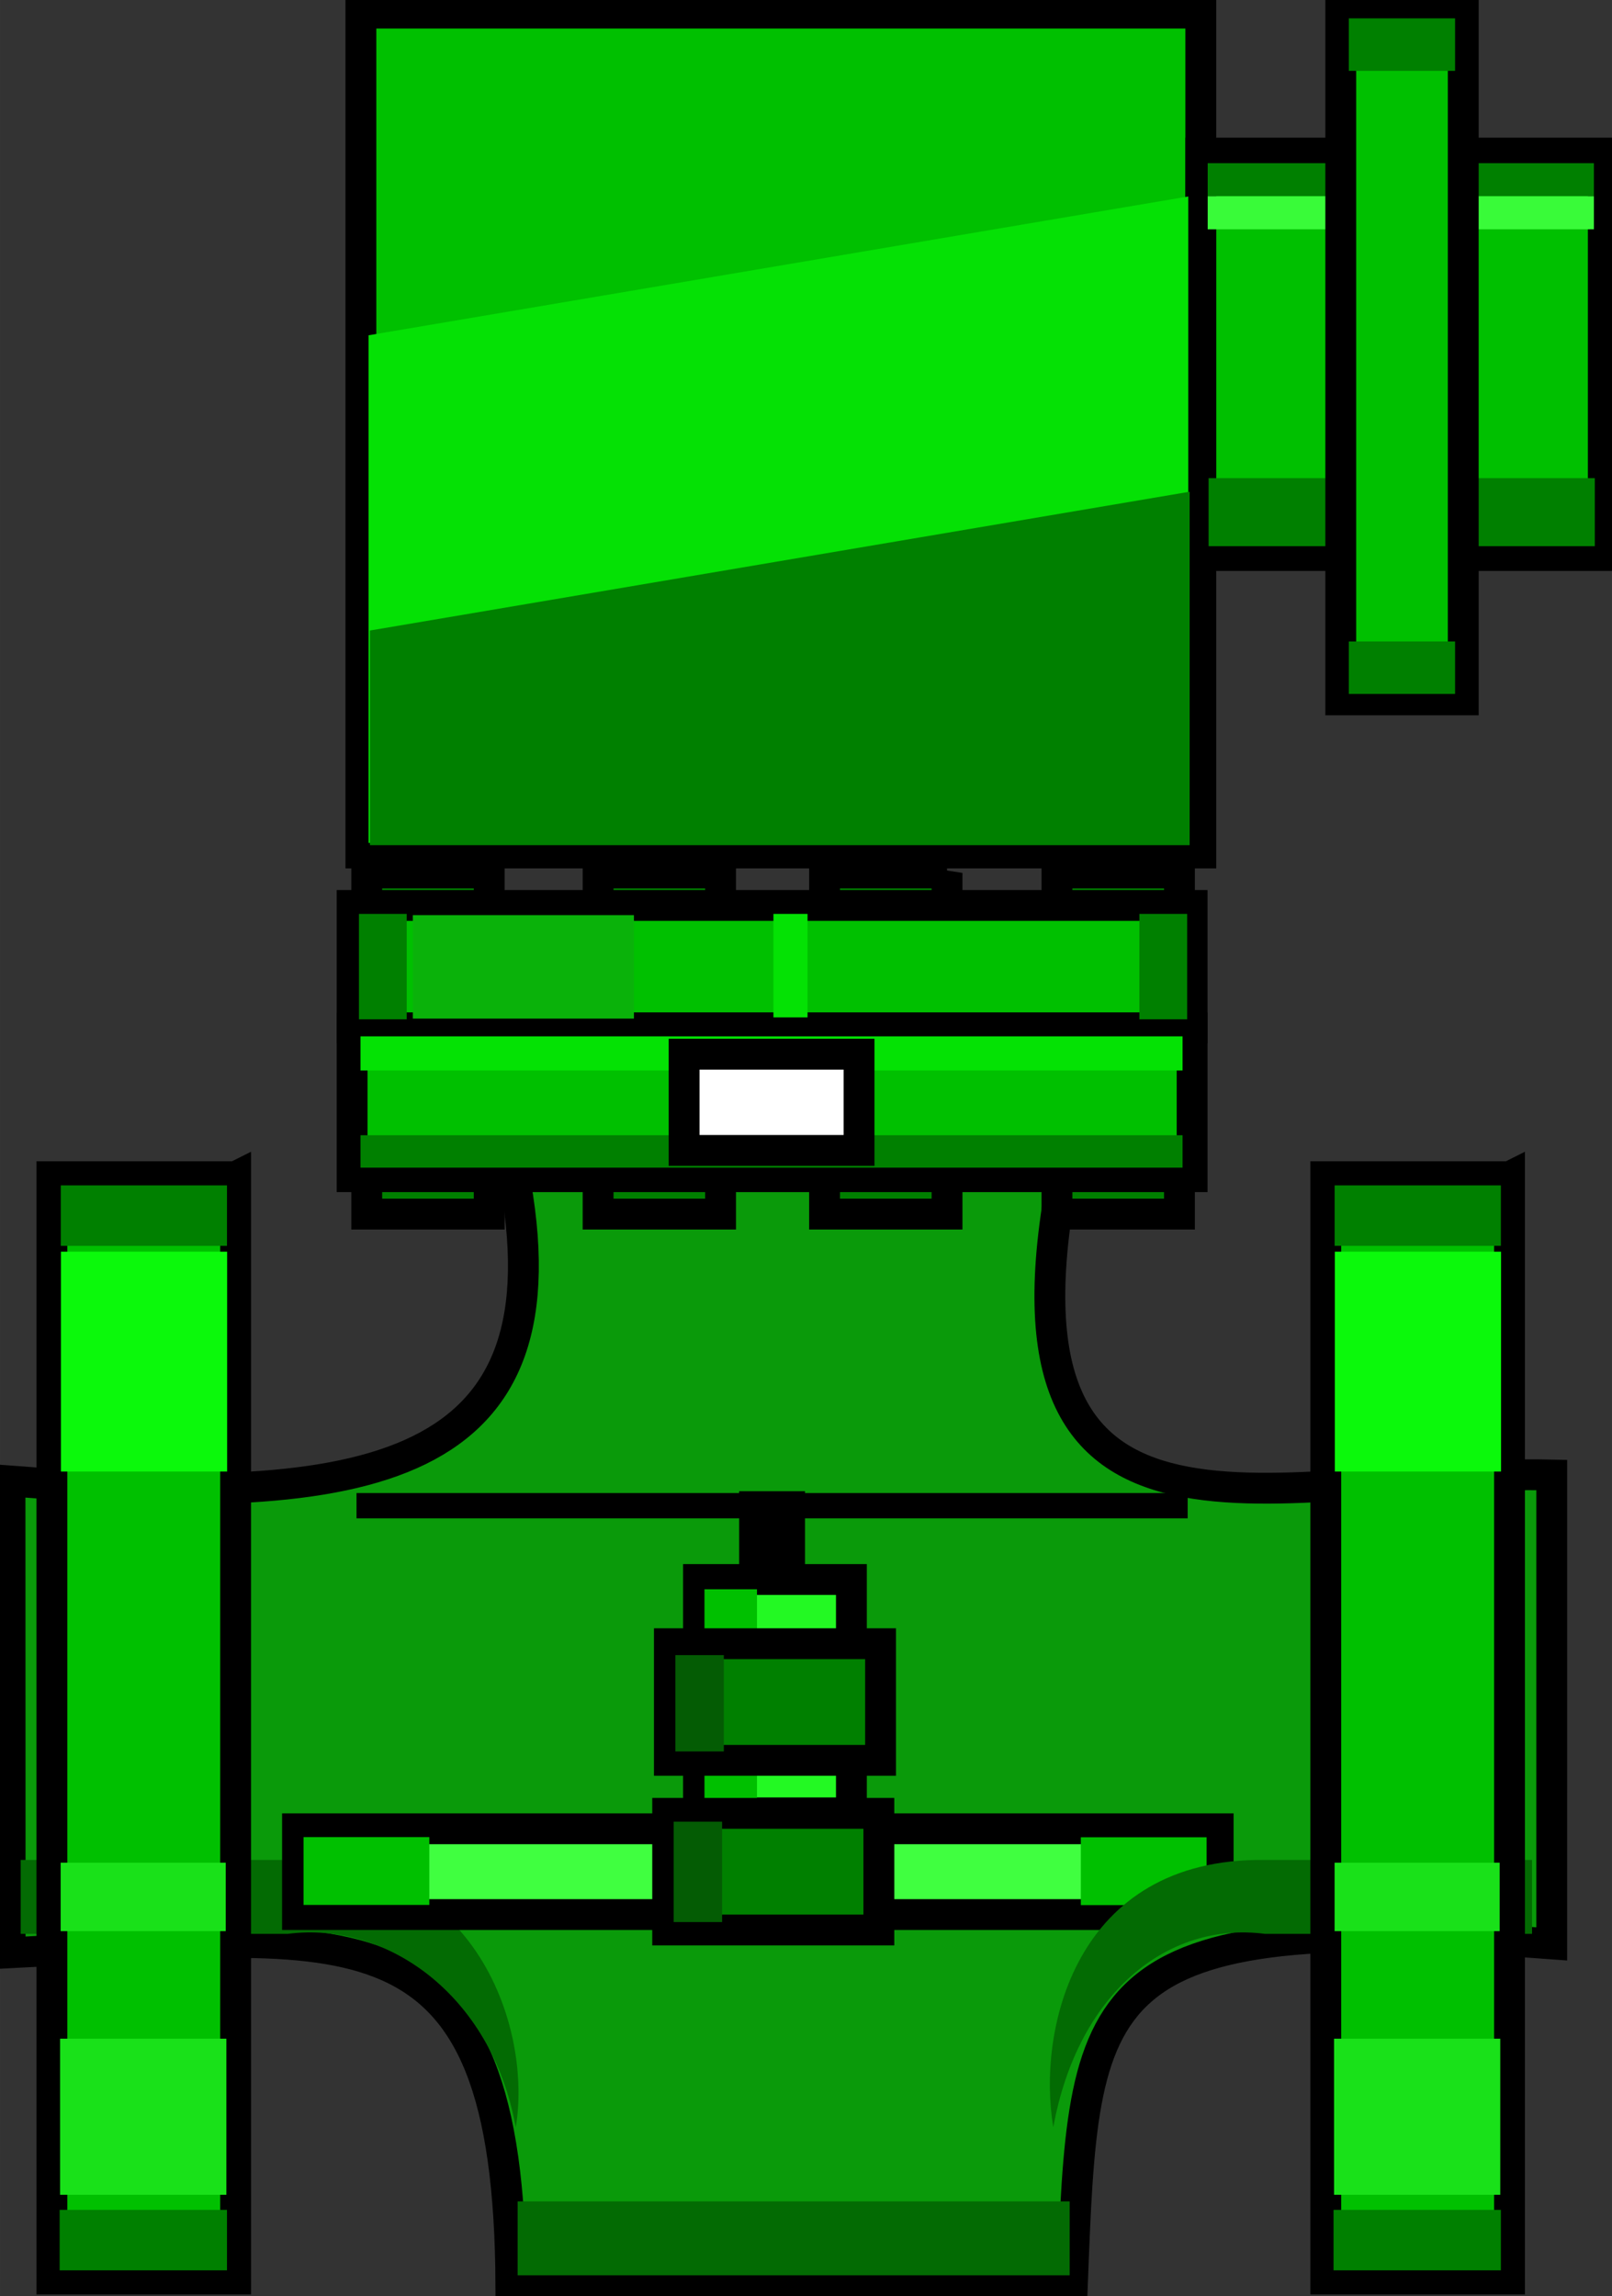 <?xml version="1.0" encoding="UTF-8" standalone="no"?>
<svg xmlns="http://www.w3.org/2000/svg" width="104.52px" xml:space="preserve" height="148.89px" viewBox="0 0 104.516 148.886" baseProfile="tiny" version="1.2" y="0px" x="0px" xmlns:xlink="http://www.w3.org/1999/xlink">
<rect x="0" y="0" width="104.516" height="148.886" fill="#333333" stroke="none"/>
<g transform="translate(-46.648 -22.26)">
	<rect height="54.457" width="54.456" stroke="#000" y="23.111" x="70.047" stroke-width="2" fill="#00C000"/>
	<path d="m150.6 32.187v26.094h-26.094v-26.094h26.09z" stroke="#000" stroke-width="2" fill="#00C000"/>
	<path d="m115.63 98.137c-5.423 27.631 14.361 19.359 31.628 19.762l-0.001 30.404c-30.319-2.262-30.341 2.902-31.084 22.197l-36.401-0.033c-0.1-25.316-10.311-22.732-32.467-21.586l-0.009-30.592c23.326 1.823 36.51-0.403 32.608-20.202l35.719 0.049z" stroke="#000" stroke-width="2" fill="#0A9A0A"/>
	<path d="m78.366 78.86v22.123h-7.941v-22.12h7.941z" stroke="#000" stroke-width="2" fill="#008000"/>
	<path d="m123.12 78.86v22.123h-7.942v-22.12h7.94z" stroke="#000" stroke-width="2" fill="#008000"/>
	<path d="m108.05 78.86v22.123h-7.941v-22.12h7.94z" stroke="#000" stroke-width="2" fill="#008000"/>
	<path d="m93.367 78.86v22.123h-7.941v-22.12h7.941z" stroke="#000" stroke-width="2" fill="#008000"/>
	<path d="m123.94 80.971v7.941h-54.461v-7.941h54.461z" stroke="#000" stroke-width="2" fill="#00C000"/>
	<path d="m123.94 88.913v9.644h-54.461v-9.644h54.461z" stroke="#000" stroke-width="2" fill="#00C000"/>
	<path d="m150.05 53.264v4.412h-25.04v-4.412h25.04z" fill="#008000"/>
	<path d="m149.99 32.842v2.143h-25.04v-2.143h25.04z" fill="#008000"/>
	<path d="m149.99 34.985v2.143h-25.04v-2.143h25.04z" fill="#39FB39"/>
	<path d="m141.52 22.828v44.813h-7.941v-44.813h7.94z" stroke="#000" stroke-width="2" fill="#00C000"/>
	<path d="m140.99 63.853v3.403h-6.889v-3.403h6.89z" fill="#008000"/>
	<path d="m140.99 23.451v3.403h-6.889v-3.403h6.89z" fill="#008000"/>
	<path d="m123.32 95.869v2.102h-53.298v-2.102h53.298z" fill="#008000"/>
	<path d="m73.016 88.352h-3.096v-6.834h3.097v6.834z" fill="#008000"/>
	<path d="m99.007 88.226h-2.213v-6.708h2.213v6.708z" fill="#04E204"/>
	<path d="m123.32 89.459v2.213h-53.298v-2.213h53.298z" fill="#04E204"/>
	<rect height="6.24" width="11.345" stroke="#000" y="90.615" x="91.001" stroke-width="2" fill="#fff"/>
	<rect y="119.07" x="69.762" height="1.639" width="53.89"/>
	<rect height="9.076" width="2.269" stroke="#000" y="119.95" x="95.573" stroke-width="2"/>
	<path d="m101.85 124.68v15.127h-9.914v-15.13h9.914z" stroke="#000" stroke-width="2" fill="#23F923"/>
	<path d="m123.62 88.352h-3.097v-6.834h3.097v6.834z" fill="#008000"/>
	<path d="m87.749 88.307h-14.334v-6.708h14.334v6.708z" fill="#0AB20A"/>
	<rect height="4.791" width="35.791" y="165" x="80.209" fill="#036B03"/>
	<path d="m95.728 125.31v18.91h-3.405v-18.91h3.405z" fill="#00C000"/>
	<path d="m103.74 128.84v7.563h-13.692v-7.563h13.692z" stroke="#000" stroke-width="2" fill="#008000"/>
	<path d="m93.578 129.58v6.245h-3.142v-6.245h3.142z" fill="#045C04"/>
	<path d="m65.311 142.86c12.401-0.152 15.831 11.151 14.776 17.33-1.584-8.675-8.443-13.36-14.776-12.537h-17.322v-4.793h17.322z" fill="#036B03"/>
	<g transform="translate(-82.596 -0)">
		<path d="m144.52 98.557v71.474h-11.912v-71.473h11.91z" stroke="#000" stroke-width="2" fill="#00C000"/>
		<path d="m143.96 165.55v3.921h-10.849v-3.921h10.85z" fill="#008000"/>
		<path d="m143.96 99.12v3.921h-10.775v-3.92h10.78z" fill="#008000"/>
		<path d="m143.97 103.42v14.256h-10.776v-14.256h10.78z" fill="#0BF90B"/>
		<path d="m143.92 154.45v10.122h-10.78v-10.122h10.78z" fill="#19E119"/>
		<path d="m143.88 143.04v4.438h-10.703v-4.438h10.7z" fill="#19E119"/>
	</g>
	<path d="m125.63 140.84v5.563h-59.693v-5.563h59.693z" stroke="#000" stroke-width="2" fill="#40FF40"/>
	<path d="m74.483 141.38v4.397h-8.155v-4.397h8.155z" fill="#00C000"/>
	<path d="m124.88 141.39v4.398h-8.155v-4.398h8.16z" fill="#00C000"/>
	<path d="m103.63 139.84v7.563h-13.693v-7.563h13.693z" stroke="#000" stroke-width="2" fill="#008000"/>
	<path d="m93.466 140.38v6.509h-3.142v-6.509h3.142z" fill="#045C04"/>
	<path d="m128.66 142.86c-12.4-0.152-14.774 11.151-13.72 17.33 1.583-8.675 7.388-13.36 13.72-12.537h17.322v-4.793h-17.32z" fill="#036B03"/>
		<path d="m144.52 98.557v71.474h-11.912v-71.473h11.91z" stroke="#000" stroke-width="2" fill="#00C000"/>
		<path d="m143.96 165.55v3.921h-10.849v-3.921h10.85z" fill="#008000"/>
		<path d="m143.96 99.12v3.921h-10.78v-3.92h10.78z" fill="#008000"/>
		<path d="m143.97 103.42v14.256h-10.775v-14.256h10.77z" fill="#0BF90B"/>
		<path d="m143.92 154.45v10.121h-10.776v-10.121h10.78z" fill="#19E119"/>
		<path d="m143.88 143.04v4.438h-10.702v-4.438h10.7z" fill="#19E119"/>
	<path d="m123.69 35v41.915h-53.147v-32.915l53.147-9z" fill="#05E105"/>
	<path d="m123.78 54.144v22.916h-53.147v-13.916l53.147-9z" fill="#008000"/>
</g>
</svg>
